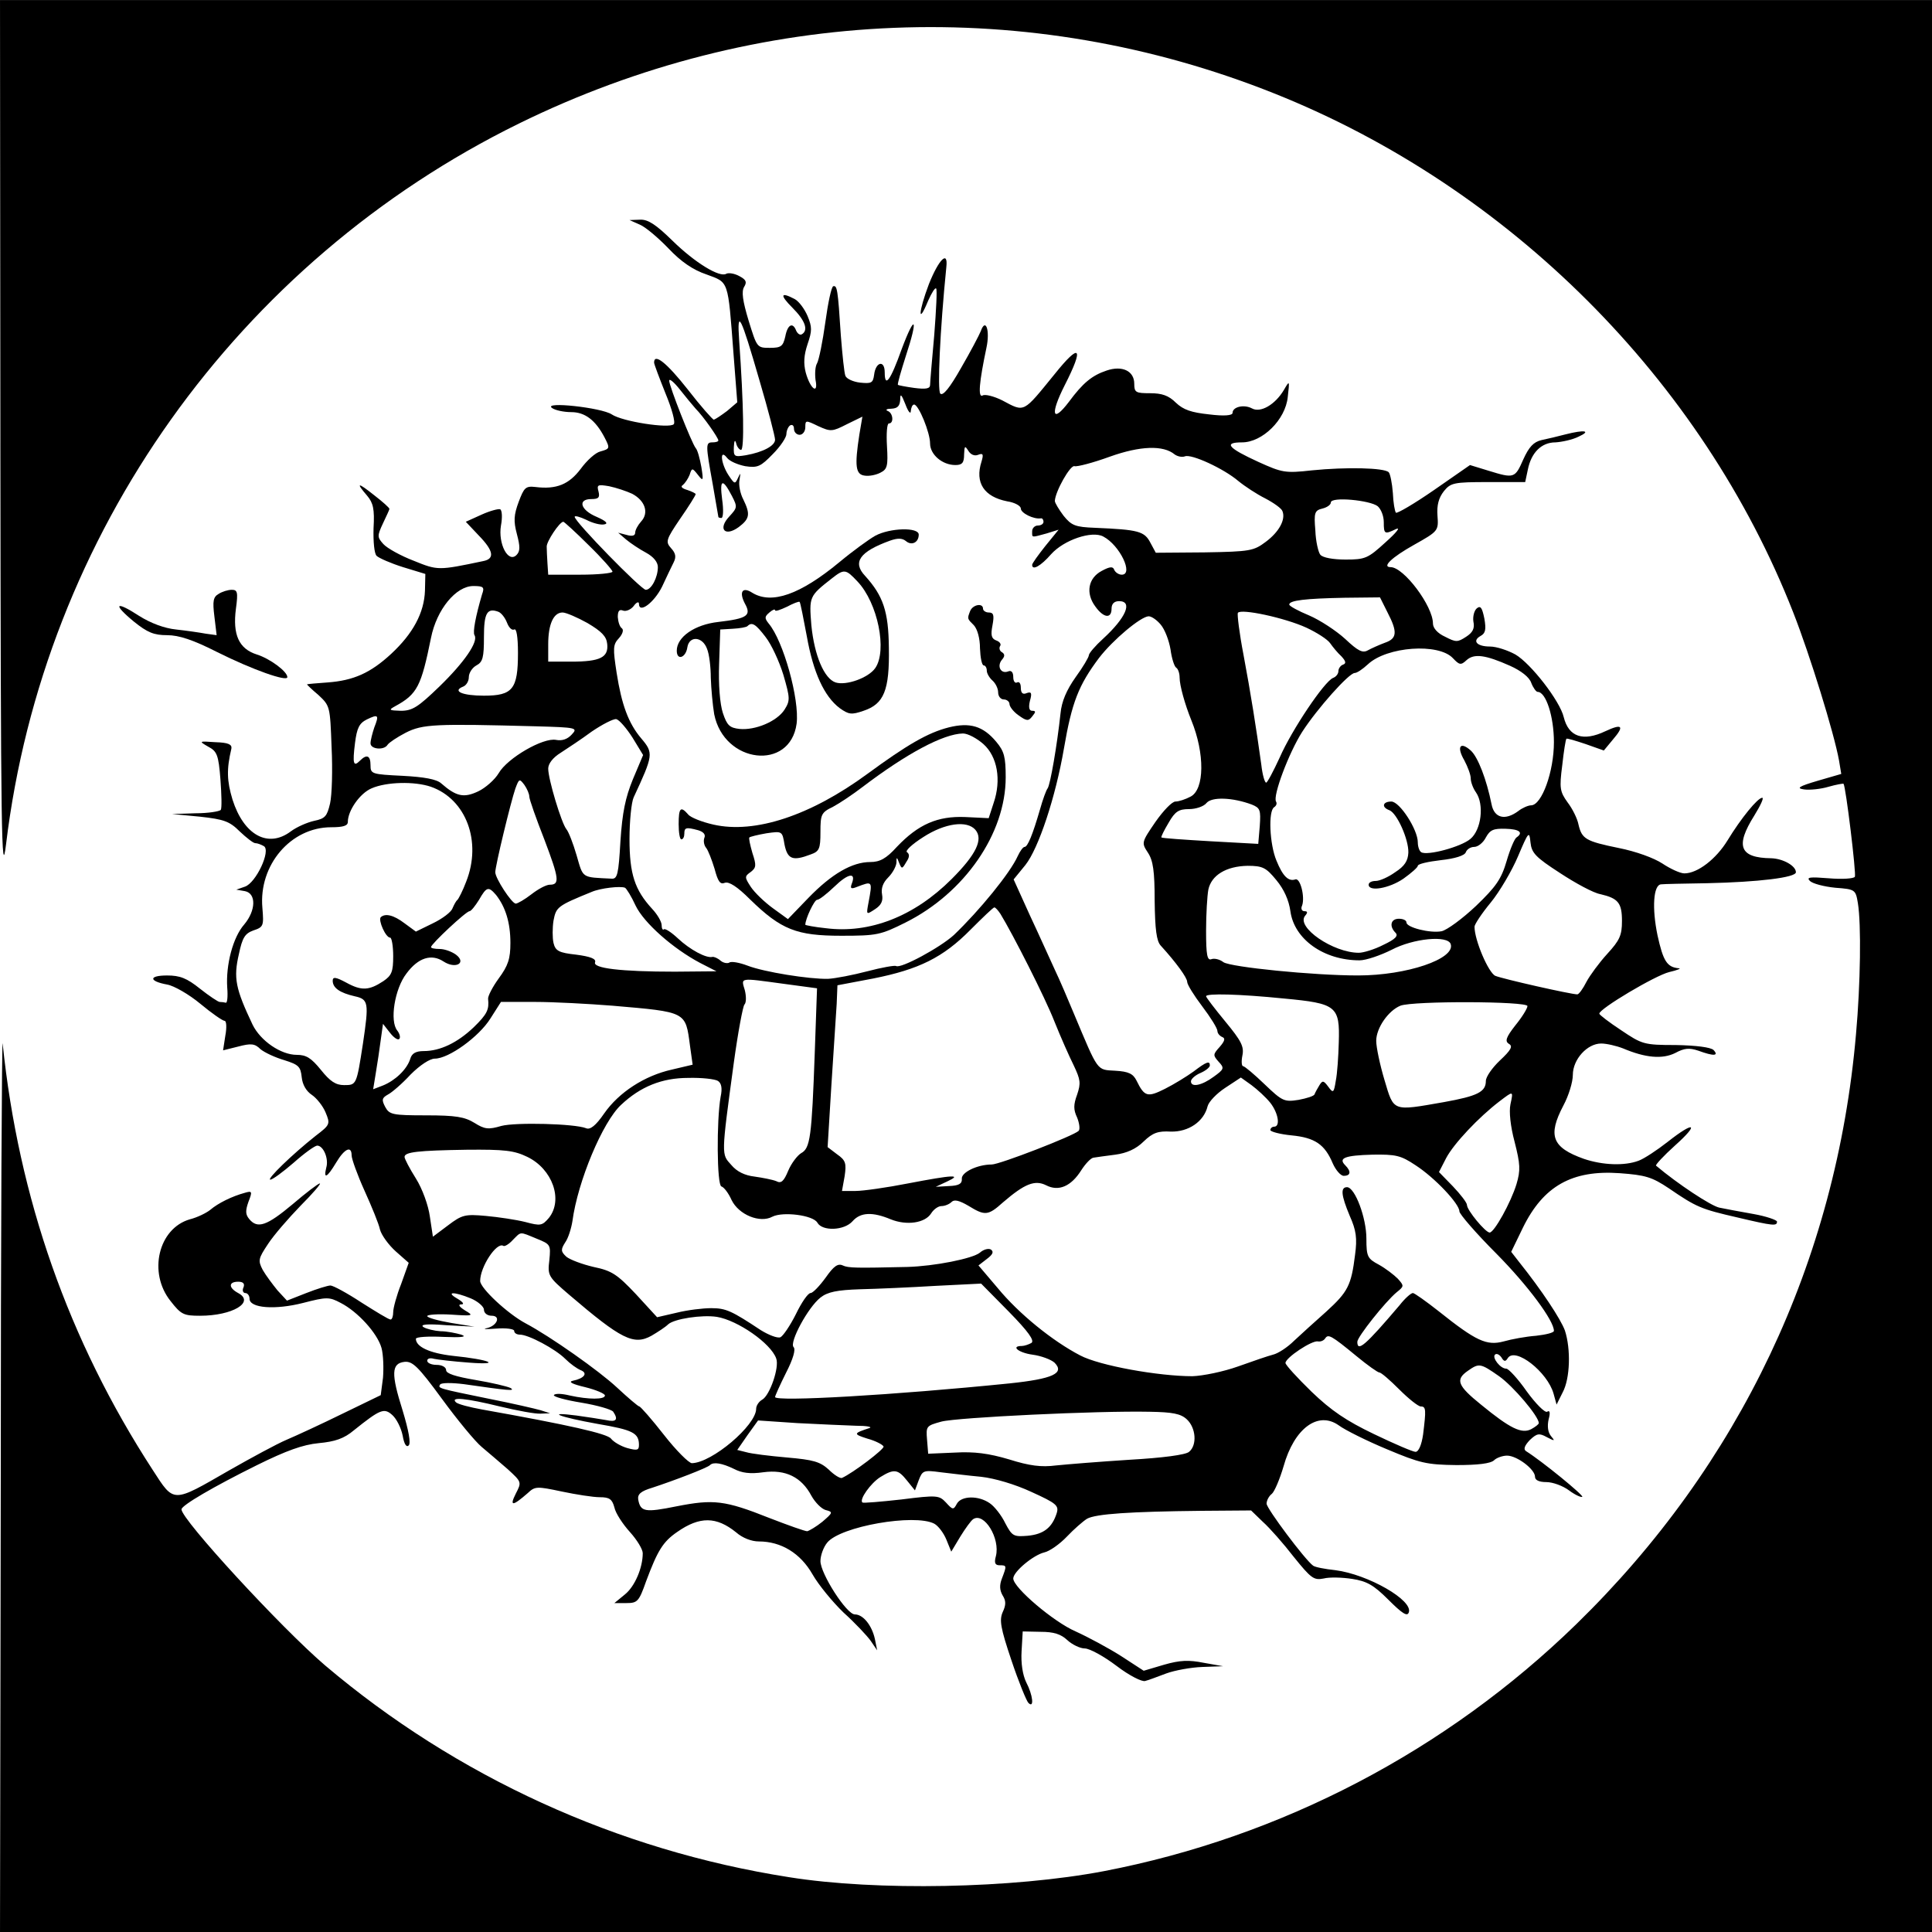 <?xml version="1.0" standalone="no"?>
<!DOCTYPE svg PUBLIC "-//W3C//DTD SVG 20010904//EN"
 "http://www.w3.org/TR/2001/REC-SVG-20010904/DTD/svg10.dtd">
<svg version="1.0" xmlns="http://www.w3.org/2000/svg"
 width="511pt" height="511pt" viewBox="0 0 511 511"
 preserveAspectRatio="xMidYMid meet">
<g transform="translate(0,511) scale(0.1,-0.1)"
fill="#000000" stroke="none">
<path d="M1 3938 c1 -1042 3 -1160 15 -1061 99 820 612 1540 1356 1906 631
310 1349 339 1998 80 622 -248 1132 -758 1373 -1373 44 -112 108 -319 121
-391 l6 -36 -62 -18 c-51 -15 -58 -20 -36 -23 15 -2 44 1 64 7 21 6 39 9 40 8
6 -7 34 -238 30 -246 -3 -5 -34 -7 -69 -4 -50 4 -60 3 -50 -7 7 -7 37 -15 67
-18 53 -4 54 -5 60 -41 9 -55 7 -213 -5 -346 -52 -601 -308 -1140 -740 -1561
-344 -335 -781 -563 -1249 -653 -241 -46 -602 -53 -833 -16 -454 71 -880 266
-1227 560 -116 99 -381 387 -380 413 1 11 85 60 200 117 77 38 121 54 163 58
43 4 67 12 93 34 70 56 80 60 102 40 11 -10 23 -34 27 -54 4 -23 10 -32 16
-26 6 6 0 39 -16 92 -31 98 -30 125 5 129 21 2 36 -12 99 -98 41 -56 88 -113
105 -127 17 -14 48 -41 69 -59 37 -34 37 -34 21 -65 -17 -34 -8 -33 32 2 19
18 24 18 90 4 38 -8 83 -15 100 -15 26 0 33 -5 39 -27 3 -15 22 -44 41 -65 19
-21 34 -46 34 -56 0 -39 -21 -88 -47 -109 l-28 -23 32 0 c29 0 33 4 52 58 30
80 44 104 82 130 60 42 104 41 156 -1 17 -15 41 -24 60 -24 59 0 110 -31 142
-87 16 -28 53 -73 82 -101 30 -27 62 -61 72 -75 l17 -25 -6 30 c-8 36 -31 65
-53 65 -22 0 -91 108 -91 141 0 15 8 37 18 49 35 43 231 77 283 50 11 -6 25
-25 32 -42 l13 -32 24 40 c13 21 28 42 34 46 29 19 72 -51 60 -98 -5 -18 -2
-24 10 -24 19 0 19 -1 6 -35 -7 -18 -6 -31 2 -45 9 -14 9 -25 0 -44 -9 -21 -6
-41 23 -127 19 -57 40 -108 45 -113 16 -16 12 21 -6 55 -9 19 -14 49 -12 82
l3 52 47 -1 c35 0 54 -6 71 -22 13 -12 34 -22 46 -22 13 0 51 -21 84 -46 34
-26 68 -43 76 -40 9 2 34 12 56 20 22 8 65 16 95 17 l55 2 -51 9 c-40 8 -63 7
-105 -5 l-54 -16 -60 39 c-33 21 -87 50 -120 65 -58 25 -165 116 -165 140 0
18 53 62 82 69 14 3 41 22 60 42 18 19 42 40 53 47 23 13 115 19 302 21 l132
1 31 -30 c18 -16 55 -58 82 -93 46 -57 53 -62 79 -57 15 4 49 3 75 -1 39 -6
57 -16 96 -55 37 -37 50 -45 54 -34 13 32 -108 101 -194 112 -28 3 -54 8 -59
12 -21 15 -123 151 -123 164 0 8 6 20 14 26 7 6 21 39 31 73 28 100 91 147
146 108 16 -12 74 -41 127 -63 88 -37 105 -41 184 -42 57 0 91 4 100 13 6 6
22 12 34 12 26 0 74 -36 74 -56 0 -9 11 -14 30 -14 17 0 44 -10 60 -22 16 -12
32 -19 35 -17 4 4 -106 94 -149 121 -7 5 -4 14 10 29 19 18 25 19 45 8 21 -11
23 -11 11 3 -8 10 -10 26 -6 44 5 18 3 25 -4 20 -6 -3 -30 21 -54 54 -23 33
-48 60 -54 60 -16 0 -38 29 -30 37 4 4 11 1 17 -7 7 -12 11 -12 17 -2 20 30
105 -37 121 -94 l8 -29 16 32 c20 37 22 115 6 164 -11 30 -61 106 -121 181
l-21 27 31 64 c54 110 130 153 256 144 68 -5 85 -10 130 -40 73 -50 85 -55
181 -77 97 -23 105 -23 105 -11 0 4 -28 14 -62 20 -35 6 -76 14 -91 17 -22 5
-109 62 -167 111 -2 2 20 26 50 53 66 59 52 66 -19 10 -28 -22 -63 -45 -77
-50 -37 -14 -95 -12 -145 5 -84 30 -96 61 -54 141 14 26 25 62 25 81 0 41 38
83 75 83 14 0 40 -6 58 -13 59 -25 104 -29 138 -12 24 13 37 14 61 6 41 -15
55 -14 40 2 -8 7 -45 12 -100 13 -84 0 -89 2 -144 39 -32 21 -58 41 -58 44 0
13 148 101 185 110 22 5 33 10 25 10 -31 3 -41 19 -56 87 -15 72 -11 133 9
135 7 1 62 2 122 3 136 3 235 15 235 29 0 17 -34 36 -65 37 -84 1 -96 32 -45
113 16 26 26 47 21 47 -12 0 -56 -54 -92 -113 -30 -49 -79 -87 -114 -87 -11 0
-37 12 -58 26 -23 15 -70 32 -115 41 -88 18 -98 24 -107 62 -3 16 -16 42 -29
59 -20 28 -22 37 -14 98 4 37 9 68 11 70 1 2 24 -5 51 -14 l48 -17 24 29 c31
36 25 43 -20 22 -59 -28 -97 -15 -110 37 -10 43 -87 142 -128 166 -20 11 -50
21 -67 21 -35 0 -48 15 -25 28 13 7 15 17 10 46 -6 29 -10 35 -20 27 -7 -6
-11 -22 -9 -35 4 -18 -2 -29 -19 -40 -23 -15 -27 -15 -56 0 -20 9 -32 23 -32
35 0 46 -77 149 -112 149 -24 0 3 26 62 59 64 36 65 37 62 77 -2 28 3 47 17
65 18 22 26 24 117 24 l98 0 7 33 c9 45 36 72 73 72 17 1 45 7 61 15 35 16 16
19 -35 6 -19 -5 -48 -12 -63 -15 -21 -5 -33 -18 -48 -51 -22 -50 -24 -51 -92
-30 l-49 15 -95 -66 c-52 -36 -98 -63 -101 -60 -3 4 -7 27 -8 52 -2 26 -7 51
-11 55 -12 12 -113 14 -203 5 -71 -8 -79 -6 -141 22 -81 37 -94 52 -44 52 54
0 115 60 121 120 5 44 5 45 -10 19 -23 -39 -62 -62 -85 -49 -21 11 -51 4 -51
-12 0 -7 -22 -9 -62 -4 -47 5 -68 12 -88 31 -19 19 -37 25 -68 25 -38 0 -42 2
-42 25 0 34 -32 49 -73 35 -39 -13 -63 -33 -100 -83 -44 -58 -50 -33 -11 44
52 102 41 114 -27 29 -84 -103 -78 -101 -138 -69 -22 11 -46 17 -52 13 -13 -7
-9 36 10 126 10 46 -2 81 -15 44 -4 -10 -27 -54 -52 -97 -30 -53 -48 -75 -55
-68 -8 8 -1 166 16 335 5 45 -20 20 -46 -45 -28 -74 -30 -112 -2 -44 9 20 18
35 21 32 3 -2 0 -58 -5 -123 -6 -66 -11 -125 -11 -132 0 -10 -11 -12 -42 -8
-22 3 -42 7 -43 8 -2 2 8 36 21 77 33 100 25 114 -11 18 -30 -84 -45 -104 -45
-62 0 34 -24 28 -28 -6 -3 -22 -7 -24 -37 -21 -18 2 -36 10 -39 18 -3 7 -8 55
-12 106 -8 125 -10 133 -20 131 -5 -1 -14 -44 -21 -95 -7 -51 -17 -100 -22
-109 -5 -8 -6 -28 -4 -44 8 -40 -14 -24 -26 20 -6 24 -5 45 5 75 12 35 12 45
0 74 -8 19 -23 39 -34 45 -38 20 -40 11 -6 -23 33 -33 43 -59 25 -70 -5 -3
-11 1 -15 9 -9 24 -23 17 -29 -15 -6 -26 -11 -30 -41 -30 -34 0 -34 1 -56 72
-16 53 -19 77 -12 89 8 13 6 19 -13 29 -13 7 -28 9 -34 6 -17 -11 -83 29 -143
88 -43 42 -64 56 -85 55 l-28 -1 27 -12 c15 -6 49 -35 76 -63 33 -35 65 -57
101 -69 59 -22 56 -12 71 -209 l10 -129 -27 -23 c-16 -12 -31 -22 -35 -23 -3
0 -35 36 -69 80 -56 71 -89 97 -89 71 0 -4 14 -41 30 -81 17 -41 27 -77 22
-82 -12 -12 -136 7 -164 26 -27 18 -183 35 -158 17 8 -6 31 -11 51 -11 36 0
64 -21 88 -67 15 -29 14 -30 -11 -37 -13 -3 -36 -24 -52 -46 -31 -41 -64 -55
-120 -48 -26 3 -30 -2 -44 -39 -13 -35 -14 -51 -5 -85 9 -34 9 -46 -1 -56 -22
-22 -49 30 -41 78 4 21 3 40 -2 43 -4 2 -27 -4 -49 -14 l-42 -19 34 -36 c40
-41 43 -62 12 -68 -119 -25 -120 -25 -184 1 -34 13 -70 33 -80 44 -16 18 -17
21 -1 55 9 19 17 36 17 38 0 3 -18 19 -40 36 -44 35 -50 35 -19 -1 16 -19 20
-35 17 -86 -1 -36 2 -67 8 -73 6 -6 38 -20 70 -30 l59 -18 -1 -44 c-2 -59 -32
-114 -89 -167 -55 -51 -100 -71 -169 -76 -28 -2 -52 -4 -54 -5 -1 0 12 -13 30
-28 31 -29 31 -30 35 -138 3 -60 1 -127 -4 -149 -8 -34 -13 -40 -42 -46 -18
-4 -46 -16 -62 -28 -60 -45 -124 -10 -154 84 -15 50 -16 80 -3 135 2 11 -8 16
-42 17 -44 3 -45 3 -19 -12 23 -12 27 -22 32 -86 3 -40 4 -76 1 -81 -3 -4 -33
-9 -67 -9 l-62 -2 74 -7 c63 -7 78 -12 105 -39 18 -17 36 -31 41 -31 6 0 16
-4 23 -8 19 -12 -21 -97 -50 -107 l-23 -8 23 -4 c30 -6 29 -51 -2 -88 -30 -34
-49 -107 -45 -167 2 -24 0 -42 -4 -40 -4 1 -11 2 -16 2 -4 0 -28 16 -52 35
-35 28 -53 35 -87 35 -49 0 -49 -15 0 -24 18 -3 58 -26 88 -51 30 -25 59 -45
64 -45 5 0 6 -18 2 -39 l-6 -39 40 10 c34 9 44 8 59 -7 11 -9 39 -22 63 -29
38 -12 43 -17 46 -45 2 -20 12 -37 27 -47 12 -8 29 -29 36 -46 13 -31 12 -33
-26 -62 -62 -49 -131 -116 -120 -116 6 0 33 20 62 45 28 25 56 45 62 45 16 0
31 -34 24 -58 -8 -32 2 -27 26 13 22 37 41 46 41 19 0 -9 15 -51 34 -93 19
-42 38 -88 41 -103 4 -15 23 -41 42 -58 l34 -30 -20 -56 c-12 -30 -21 -64 -21
-74 0 -11 -3 -20 -7 -20 -5 0 -39 21 -77 45 -38 25 -75 45 -82 45 -7 0 -36 -9
-64 -20 l-51 -20 -25 27 c-13 16 -31 40 -39 54 -13 25 -12 30 14 69 15 23 54
68 86 101 32 32 55 59 51 59 -4 0 -37 -25 -72 -55 -68 -57 -93 -66 -115 -39
-10 12 -10 22 -2 45 11 28 10 30 -10 24 -33 -9 -70 -27 -91 -45 -10 -8 -34
-20 -54 -25 -83 -24 -111 -141 -51 -216 28 -36 35 -39 78 -39 86 0 146 36 101
60 -26 14 -26 30 0 30 13 0 18 -5 14 -15 -4 -8 -1 -15 5 -15 6 0 11 -7 11 -15
0 -25 68 -30 142 -11 62 16 69 16 99 0 45 -23 97 -80 108 -119 5 -18 6 -54 4
-79 l-6 -46 -101 -49 c-55 -27 -122 -58 -148 -69 -26 -11 -94 -48 -152 -81
-151 -87 -145 -87 -202 1 -223 343 -355 720 -397 1128 -2 19 -5 -502 -5 -1157
l-2 -1193 2555 0 2555 0 0 2555 0 2555 -2555 0 -2555 0 1 -1172z m2008 165
c23 -78 41 -148 41 -156 0 -16 -32 -33 -77 -41 -31 -5 -33 -4 -32 22 1 17 3
20 6 10 2 -10 9 -18 13 -18 9 0 7 121 -5 290 -6 86 4 66 54 -107z m-169 -74
c20 -20 60 -77 60 -84 0 -3 -7 -5 -15 -5 -19 0 -19 -5 0 -110 8 -47 15 -86 15
-87 0 -2 4 -3 8 -3 5 0 6 22 2 49 -7 54 1 57 26 9 15 -29 14 -31 -7 -54 -31
-33 -12 -55 25 -28 29 22 31 34 12 73 -8 15 -13 39 -10 52 3 19 3 20 -4 5 -8
-17 -9 -17 -25 7 -21 32 -24 72 -4 46 7 -9 28 -18 48 -22 33 -5 41 -1 73 32
20 20 36 44 36 53 0 9 5 20 10 23 6 3 10 -1 10 -9 0 -9 7 -16 15 -16 8 0 15 9
15 20 0 19 1 19 34 3 33 -15 37 -15 76 5 l41 20 -8 -47 c-13 -84 -10 -106 14
-109 12 -2 31 2 42 8 18 9 20 18 17 70 -2 33 0 60 5 60 14 0 11 28 -3 33 -7 3
-3 6 10 6 16 1 22 7 23 24 0 17 3 15 14 -13 7 -19 14 -27 14 -17 1 9 4 17 9
17 12 -1 42 -74 42 -103 0 -29 32 -57 67 -57 18 0 23 6 23 28 1 23 2 24 11 10
6 -10 16 -15 26 -11 13 5 15 2 9 -18 -18 -56 7 -93 68 -105 20 -3 36 -12 36
-19 0 -12 34 -29 53 -26 4 1 7 -4 7 -9 0 -6 -7 -10 -15 -10 -8 0 -15 -7 -15
-15 0 -18 -3 -17 38 -6 l32 10 -35 -43 c-19 -24 -35 -46 -35 -50 0 -16 23 -3
50 28 34 38 108 63 138 47 44 -23 81 -101 49 -101 -8 0 -17 6 -20 13 -3 9 -11
9 -33 -3 -36 -19 -43 -59 -17 -94 22 -31 43 -33 43 -6 0 13 7 20 20 20 37 0
18 -44 -42 -99 -21 -19 -38 -39 -38 -44 0 -5 -16 -32 -35 -58 -24 -34 -37 -64
-40 -96 -9 -84 -27 -188 -34 -198 -4 -5 -13 -30 -20 -55 -20 -69 -33 -100 -41
-100 -4 0 -12 -11 -18 -24 -20 -45 -102 -145 -169 -209 -36 -33 -141 -90 -153
-82 -4 2 -38 -4 -76 -14 -38 -10 -85 -19 -104 -20 -50 -1 -169 18 -213 35 -21
8 -43 12 -48 8 -5 -3 -16 -1 -23 5 -8 7 -18 11 -22 10 -16 -4 -59 19 -91 49
-17 16 -34 27 -37 24 -3 -3 -6 2 -6 11 0 9 -11 28 -25 43 -46 50 -60 92 -60
185 0 47 5 97 11 110 52 112 53 117 20 156 -34 40 -52 90 -65 173 -10 65 -10
75 6 92 10 11 13 22 8 26 -6 4 -10 17 -11 30 0 16 4 21 14 17 8 -3 21 3 28 12
7 10 14 13 14 6 0 -27 40 3 61 45 12 26 26 55 31 65 7 14 5 24 -7 37 -15 17
-14 22 24 78 23 33 41 62 41 65 0 2 -10 7 -22 11 -14 4 -19 9 -12 13 6 5 14
17 18 27 6 19 7 19 22 0 14 -18 15 -16 9 21 -4 22 -10 45 -15 50 -11 14 -70
164 -70 178 0 7 13 -4 28 -23 15 -19 34 -42 42 -51z m1267 -121 c7 -5 19 -8
27 -5 17 7 102 -32 141 -65 17 -14 49 -35 71 -46 23 -12 44 -27 46 -34 9 -22
-9 -55 -44 -81 -32 -24 -41 -26 -162 -28 l-129 -1 -14 26 c-16 31 -31 35 -147
40 -52 2 -62 6 -83 32 -12 16 -23 34 -23 39 1 25 41 96 52 92 7 -2 49 9 93 25
81 29 142 31 172 6z m-1435 -104 c34 -18 45 -50 24 -73 -9 -10 -16 -23 -16
-30 0 -8 -8 -10 -22 -6 l-23 6 21 -18 c12 -10 36 -26 53 -35 20 -11 31 -25 31
-38 0 -27 -17 -60 -32 -60 -12 0 -188 180 -188 193 0 4 14 0 31 -8 17 -9 38
-14 47 -12 12 2 5 9 -20 20 -43 18 -51 47 -14 47 19 0 23 4 19 20 -5 18 -2 19
28 14 19 -4 46 -13 61 -20z m1972 -33 c9 -8 16 -26 16 -42 0 -32 2 -33 33 -18
12 5 0 -10 -28 -35 -47 -43 -54 -46 -106 -46 -33 0 -61 5 -67 13 -5 6 -12 35
-13 64 -4 47 -2 53 19 58 12 3 22 10 22 16 0 16 104 6 124 -10z m-2087 -103
c35 -34 63 -66 63 -70 0 -4 -38 -8 -85 -8 l-85 0 -2 30 c-1 17 -2 36 -2 44 -1
13 34 66 44 66 2 0 33 -28 67 -62z m-282 -130 c-17 -58 -25 -100 -20 -108 11
-17 -27 -72 -93 -136 -56 -54 -71 -64 -102 -64 -31 1 -33 2 -15 12 59 32 69
53 95 181 15 75 66 137 112 137 27 0 30 -3 23 -22z m2395 -48 c27 -52 25 -69
-7 -80 -16 -6 -36 -15 -45 -20 -14 -8 -26 -2 -60 30 -24 22 -67 50 -95 62 -29
12 -53 25 -53 29 0 11 42 16 147 18 l93 1 20 -40z m-2329 -27 c5 -13 13 -21
19 -18 6 4 10 -19 10 -62 0 -96 -14 -113 -90 -113 -57 0 -85 12 -55 24 8 3 15
14 15 25 0 11 9 25 20 31 17 9 20 21 20 75 0 63 8 78 38 67 8 -3 18 -16 23
-29z m2114 -13 c28 -13 56 -31 63 -41 7 -10 20 -26 30 -35 12 -13 13 -19 4
-22 -6 -2 -12 -10 -12 -17 0 -7 -6 -15 -14 -18 -23 -9 -109 -137 -141 -210
-17 -37 -33 -67 -36 -67 -4 0 -10 21 -13 48 -13 94 -28 189 -47 290 -11 57
-17 107 -15 111 8 12 124 -13 181 -39z m-1901 12 c37 -22 50 -35 52 -55 4 -36
-19 -47 -95 -47 l-61 0 0 46 c0 53 14 84 38 84 9 0 39 -13 66 -28z m1516 -4
c11 -13 22 -42 26 -66 3 -23 10 -45 15 -48 5 -3 9 -15 9 -26 0 -21 14 -71 31
-113 36 -88 35 -183 -2 -202 -13 -7 -31 -13 -40 -13 -9 0 -32 -24 -53 -54 -37
-54 -37 -55 -20 -81 14 -21 18 -49 18 -128 1 -76 5 -106 16 -118 41 -45 70
-85 70 -96 0 -7 18 -36 40 -65 22 -29 40 -58 40 -65 0 -6 6 -13 13 -16 8 -3 7
-10 -7 -26 -18 -20 -18 -22 -3 -39 16 -17 15 -20 -13 -40 -31 -23 -60 -29 -60
-12 0 6 11 16 25 22 14 6 25 15 25 20 0 13 -9 10 -43 -16 -18 -13 -52 -34 -76
-46 -46 -23 -54 -21 -75 22 -9 18 -21 24 -56 26 -50 3 -44 -5 -110 152 -15 36
-37 88 -50 115 -13 28 -42 93 -66 144 l-43 95 31 38 c35 44 80 180 102 308 21
123 39 168 93 240 37 48 110 109 131 110 8 0 22 -10 32 -22z m773 -89 c17 -18
21 -19 36 -5 20 18 50 14 115 -15 29 -13 51 -30 56 -45 5 -13 13 -24 17 -24
22 0 43 -65 43 -133 0 -78 -32 -166 -60 -167 -8 0 -24 -7 -34 -15 -35 -26 -64
-19 -71 18 -13 65 -36 125 -55 142 -28 25 -38 10 -17 -26 9 -17 17 -38 17 -48
0 -9 6 -26 14 -37 22 -32 14 -99 -15 -123 -25 -21 -114 -45 -130 -35 -5 3 -9
15 -9 26 0 34 -48 108 -70 108 -23 0 -27 -15 -5 -23 20 -8 51 -77 50 -112 -1
-22 -10 -36 -35 -52 -18 -13 -41 -23 -51 -23 -11 0 -19 -4 -19 -10 0 -19 54
-10 92 16 21 15 38 30 38 34 0 5 27 11 61 15 37 4 63 12 66 21 3 8 13 14 22
14 10 0 24 11 31 25 11 20 20 24 52 23 37 -1 48 -10 29 -23 -5 -3 -17 -31 -26
-62 -14 -48 -28 -68 -81 -119 -36 -34 -77 -64 -91 -67 -30 -6 -93 10 -93 23 0
6 -9 10 -20 10 -22 0 -26 -20 -9 -37 8 -8 0 -17 -32 -32 -23 -12 -53 -21 -65
-21 -68 0 -167 68 -142 98 7 8 7 12 -2 12 -7 0 -10 7 -6 15 8 23 -5 74 -18 69
-18 -6 -33 8 -50 50 -18 43 -22 131 -6 141 6 4 8 10 5 15 -9 15 34 129 69 184
40 62 124 156 139 156 6 0 21 10 35 23 50 47 187 57 225 16z m-2853 -183 c-5
-15 -10 -34 -10 -42 0 -16 36 -19 45 -4 4 6 25 20 48 32 45 23 79 24 344 17
109 -3 112 -4 95 -22 -11 -12 -25 -17 -41 -14 -34 7 -129 -48 -152 -88 -10
-17 -35 -39 -54 -48 -38 -18 -58 -14 -98 21 -12 11 -45 17 -102 20 -82 4 -85
5 -85 28 0 26 -10 30 -28 12 -17 -17 -20 -9 -13 47 5 39 11 52 31 62 31 15 33
12 20 -21z m683 -27 l28 -46 -27 -64 c-20 -49 -28 -88 -33 -164 -5 -87 -8
-100 -23 -99 -81 4 -75 0 -93 62 -9 31 -21 62 -27 69 -13 16 -48 132 -48 160
0 13 12 29 33 42 17 11 55 36 82 56 28 19 57 34 65 33 8 -2 27 -24 43 -49z
m-273 -156 c0 -7 18 -58 40 -114 39 -103 41 -119 14 -119 -9 0 -30 -11 -48
-25 -18 -14 -37 -25 -42 -25 -11 1 -54 67 -54 83 0 17 41 186 53 221 10 27 11
27 24 10 7 -10 13 -24 13 -31z m-260 26 c93 -33 135 -145 93 -251 -9 -24 -20
-45 -23 -48 -4 -3 -9 -13 -13 -22 -3 -10 -27 -28 -52 -40 l-45 -22 -30 22
c-29 22 -51 27 -63 16 -7 -8 13 -54 25 -54 4 0 8 -22 8 -49 0 -41 -4 -51 -26
-66 -38 -25 -58 -26 -98 -4 -28 15 -36 16 -36 5 0 -19 19 -32 58 -41 37 -8 38
-17 22 -125 -17 -110 -17 -110 -50 -110 -22 0 -37 10 -61 40 -26 32 -39 40
-64 40 -42 0 -96 37 -117 80 -45 95 -51 123 -36 187 9 43 16 54 38 62 27 9 28
12 24 60 -10 113 75 213 182 213 32 0 44 4 44 14 0 30 32 76 63 89 39 17 113
19 157 4z m2171 -47 c22 -9 24 -14 21 -57 l-4 -47 -127 7 c-69 4 -127 8 -129
10 -2 1 7 19 19 39 17 30 27 36 54 36 18 0 39 7 46 16 14 17 69 15 120 -4z
m815 -181 c41 -27 89 -53 107 -56 47 -11 57 -23 57 -71 0 -38 -6 -51 -39 -87
-21 -23 -46 -57 -55 -74 -9 -18 -20 -33 -24 -33 -17 0 -198 41 -217 49 -18 8
-55 94 -55 130 0 6 19 35 43 64 23 28 56 84 72 122 28 66 30 68 33 37 3 -28
13 -39 78 -81z m-750 -19 c20 -24 33 -53 37 -82 10 -74 88 -130 183 -130 17 0
55 13 85 28 57 30 148 39 156 15 13 -39 -116 -83 -245 -83 -119 0 -336 22
-356 35 -10 8 -25 11 -32 8 -11 -4 -14 11 -14 75 0 44 3 93 6 109 8 38 47 62
104 63 40 0 49 -5 76 -38z m-1695 -67 c22 -46 99 -114 171 -152 l43 -22 -110
-1 c-143 0 -218 9 -211 25 3 9 -12 15 -50 20 -46 5 -55 10 -60 31 -3 13 -3 40
0 59 7 36 10 39 101 76 23 10 76 16 88 11 4 -2 17 -23 28 -47z m-369 28 c25
-32 38 -73 38 -127 0 -42 -6 -60 -31 -94 -16 -22 -29 -47 -28 -54 3 -28 -2
-40 -38 -75 -43 -41 -89 -63 -132 -63 -21 0 -32 -6 -36 -21 -9 -28 -40 -57
-72 -70 l-26 -10 7 43 c4 24 10 63 13 87 l6 43 18 -23 c10 -13 21 -21 25 -17
4 4 1 14 -5 22 -21 25 -7 111 24 151 31 42 66 53 98 32 32 -21 62 -4 33 18
-11 8 -30 15 -43 15 -13 0 -23 2 -23 5 0 8 93 95 102 95 4 0 15 14 25 30 20
35 25 36 45 13z m1334 -50 c33 -54 118 -221 143 -285 16 -40 39 -92 51 -116
18 -38 19 -47 9 -77 -10 -27 -10 -40 0 -61 6 -15 8 -31 4 -35 -13 -13 -209
-89 -230 -89 -38 0 -81 -21 -79 -38 1 -13 -8 -18 -34 -19 l-35 -2 30 14 c41
19 17 18 -103 -5 -56 -11 -119 -20 -139 -20 l-36 0 7 39 c5 34 3 42 -20 58
l-25 19 10 164 c6 91 12 187 14 215 l2 49 95 18 c120 24 184 55 257 129 32 32
60 59 63 59 3 0 10 -8 16 -17z m-574 -185 l89 -12 -6 -170 c-8 -224 -12 -253
-36 -266 -10 -6 -26 -27 -34 -46 -12 -29 -19 -35 -32 -28 -10 4 -36 9 -57 12
-26 3 -47 13 -62 31 -26 29 -27 21 7 271 11 80 24 149 28 153 5 5 5 22 1 38
-10 34 -16 33 102 17z m1324 -39 c139 -13 148 -20 145 -116 -1 -37 -4 -83 -8
-102 -5 -32 -7 -33 -20 -15 -12 16 -15 17 -23 4 -5 -8 -11 -19 -13 -24 -1 -5
-21 -11 -42 -15 -38 -6 -43 -4 -90 41 -27 26 -53 48 -57 48 -4 0 -5 13 -2 28
5 24 -3 39 -45 90 -28 34 -51 64 -51 67 0 8 87 6 206 -6z m-1776 -19 c197 -17
193 -15 205 -106 l7 -50 -55 -13 c-72 -16 -140 -60 -179 -116 -22 -32 -37 -44
-48 -39 -30 12 -186 16 -224 6 -34 -10 -44 -9 -71 8 -26 16 -50 20 -128 20
-89 0 -97 2 -108 22 -10 19 -9 24 7 33 10 5 38 29 60 53 25 25 51 42 64 42 37
0 117 58 147 106 l28 44 90 0 c50 0 142 -5 205 -10z m2420 -1 c0 -6 -14 -29
-32 -51 -25 -32 -28 -42 -17 -49 11 -6 6 -16 -24 -44 -20 -19 -37 -43 -37 -54
0 -29 -22 -40 -111 -56 -137 -24 -132 -26 -157 58 -12 40 -22 87 -22 104 0 34
32 80 64 93 33 13 336 12 336 -1z m-2141 -198 c9 -6 12 -19 7 -42 -11 -63 -10
-233 2 -237 7 -2 19 -18 27 -36 19 -39 75 -62 108 -44 28 14 108 4 119 -16 13
-23 71 -21 93 4 21 24 53 25 101 5 42 -17 91 -10 107 16 7 11 19 19 27 19 9 0
21 5 27 11 7 7 20 4 44 -10 44 -27 52 -27 92 9 57 49 84 60 114 45 33 -17 66
-3 93 40 11 17 25 32 32 33 7 1 33 5 58 8 30 4 55 15 75 35 24 23 38 28 72 26
46 -1 87 26 97 67 3 12 24 34 47 49 l41 27 28 -20 c16 -12 38 -32 50 -47 21
-27 27 -63 10 -63 -5 0 -10 -4 -10 -9 0 -4 25 -11 56 -14 62 -6 88 -24 109
-74 8 -18 21 -33 29 -33 19 0 20 12 4 28 -19 19 -1 26 72 28 62 1 75 -2 114
-28 51 -33 116 -102 116 -122 0 -7 44 -58 98 -112 84 -85 152 -177 152 -204 0
-5 -21 -10 -47 -13 -27 -2 -65 -9 -86 -15 -45 -12 -73 1 -172 80 -33 26 -64
48 -68 48 -5 0 -21 -14 -35 -32 -91 -107 -112 -125 -112 -97 0 13 74 106 104
131 20 16 20 17 3 36 -10 10 -32 27 -50 37 -30 16 -33 21 -33 69 0 55 -30 135
-51 136 -18 0 -16 -21 7 -76 17 -38 20 -59 14 -103 -10 -81 -19 -98 -76 -150
-28 -25 -67 -60 -85 -77 -18 -18 -43 -34 -56 -37 -12 -3 -53 -17 -92 -31 -39
-14 -93 -25 -121 -26 -90 0 -246 28 -297 55 -73 38 -162 110 -218 178 l-51 60
22 17 c16 12 19 19 11 25 -7 4 -20 0 -29 -8 -19 -16 -121 -36 -192 -38 -135
-3 -156 -3 -171 4 -13 6 -24 -2 -45 -32 -16 -22 -34 -41 -40 -41 -7 0 -24 -25
-39 -56 -15 -30 -34 -58 -41 -61 -8 -3 -31 6 -52 19 -77 51 -92 58 -131 58
-22 0 -63 -5 -91 -12 l-52 -12 -56 61 c-50 53 -64 62 -112 72 -30 7 -62 19
-72 27 -15 14 -15 19 -3 38 8 11 16 37 19 56 14 105 80 263 129 308 51 48 108
71 177 71 36 1 71 -3 79 -8z m2096 -62 c-4 -19 0 -58 11 -99 15 -59 16 -75 5
-112 -15 -49 -59 -128 -71 -128 -11 0 -60 59 -60 73 0 6 -17 28 -37 49 l-37
38 19 37 c20 38 86 108 141 150 37 28 37 29 29 -8z m-2600 -139 c66 -32 95
-113 57 -161 -18 -21 -22 -22 -63 -11 -24 6 -71 13 -104 16 -55 5 -63 3 -100
-25 l-40 -30 -8 53 c-4 30 -20 74 -37 101 -17 27 -30 52 -30 57 0 13 35 17
164 19 101 1 126 -2 161 -19z m24 -216 c37 -15 38 -16 34 -57 -5 -41 -3 -44
53 -92 137 -117 170 -134 217 -108 17 10 37 23 44 30 16 15 90 26 129 20 55
-9 143 -70 157 -110 9 -23 -17 -98 -37 -109 -9 -5 -16 -16 -16 -24 0 -44 -117
-143 -170 -144 -8 0 -42 34 -74 75 -32 41 -62 75 -65 75 -3 0 -30 23 -59 50
-47 44 -176 135 -242 170 -47 25 -120 93 -120 112 0 37 43 103 61 93 3 -3 15
4 25 15 23 23 17 23 63 4z m1309 -276 c-7 -4 -19 -8 -25 -8 -31 0 -9 -18 28
-23 23 -3 49 -13 58 -21 28 -28 -4 -43 -119 -55 -306 -31 -620 -49 -620 -36 0
3 13 32 29 64 19 37 26 62 20 68 -12 12 38 105 71 131 19 15 44 20 105 22 44
1 134 5 200 9 l120 6 73 -74 c52 -53 69 -77 60 -83z m-1483 118 c19 -8 35 -22
35 -30 0 -9 9 -16 20 -16 26 0 15 -27 -13 -33 -12 -3 -1 -3 26 -1 26 2 47 -1
47 -6 0 -6 7 -10 15 -10 23 0 94 -38 120 -64 13 -13 31 -26 41 -30 20 -8 9
-22 -21 -28 -13 -3 -1 -9 33 -17 28 -7 52 -17 52 -22 0 -11 -43 -11 -93 0 -20
5 -39 6 -42 1 -2 -4 30 -13 73 -20 42 -7 80 -18 84 -24 14 -21 8 -28 -19 -22
-16 3 -50 8 -78 12 -85 11 -45 -4 55 -22 94 -16 110 -24 110 -56 0 -14 -5 -15
-31 -8 -17 5 -36 16 -43 25 -10 13 -111 36 -341 77 -33 6 -64 14 -69 19 -16
15 26 11 116 -11 46 -11 94 -20 108 -19 l25 1 -25 8 c-14 4 -74 18 -135 30
-137 28 -137 28 -131 38 3 5 31 5 63 1 118 -17 138 -19 123 -10 -8 4 -50 14
-92 21 -53 9 -78 17 -78 26 0 8 -11 14 -25 14 -14 0 -25 5 -25 11 0 6 8 8 18
5 9 -2 51 -7 92 -10 90 -7 56 8 -43 18 -61 7 -97 24 -97 45 0 5 33 7 73 5 48
-2 64 0 47 6 -14 4 -38 9 -55 9 -16 1 -37 6 -45 11 -10 7 9 9 60 5 l75 -4 -62
10 c-35 6 -63 14 -63 18 0 4 28 6 63 4 59 -4 61 -3 37 11 -16 10 -19 16 -10
16 9 0 5 6 -10 15 -33 19 -9 19 35 1z m2343 -153 c29 -24 56 -43 60 -43 5 0
28 -20 53 -45 24 -24 50 -45 57 -45 14 0 14 -9 6 -74 -4 -28 -12 -46 -20 -46
-7 0 -56 21 -110 47 -73 35 -113 62 -165 112 -38 37 -69 71 -69 76 0 14 71 61
86 57 7 -1 15 2 19 8 8 12 15 9 83 -47z m377 -53 c37 -26 105 -106 105 -124 0
-3 -9 -10 -20 -16 -25 -13 -55 1 -133 65 -62 50 -68 66 -35 89 30 21 33 21 83
-14z m-826 -114 c24 -22 28 -68 6 -86 -9 -8 -70 -16 -158 -21 -78 -5 -165 -12
-194 -15 -39 -5 -70 -1 -124 16 -54 16 -92 21 -144 18 l-70 -3 -3 37 c-3 36
-2 37 38 48 42 11 413 29 551 26 60 -1 82 -5 98 -20z m-875 -17 c28 0 44 -3
36 -6 -43 -14 -44 -16 -6 -28 22 -6 41 -16 43 -21 2 -7 -81 -70 -110 -83 -5
-2 -21 8 -35 22 -23 21 -41 26 -110 32 -46 4 -95 10 -108 14 l-24 6 27 39 28
39 104 -7 c57 -3 127 -6 155 -7z m-323 -114 c21 -11 43 -14 78 -9 59 8 101
-13 127 -62 10 -18 27 -35 38 -38 20 -5 19 -7 -9 -31 -16 -13 -35 -24 -40 -25
-6 0 -51 16 -100 35 -118 47 -148 50 -245 31 -84 -17 -96 -15 -102 18 -2 14 7
22 37 31 58 19 147 53 153 60 9 9 32 5 63 -10z m458 -31 l21 -26 10 27 c10 26
13 27 58 21 26 -3 74 -9 107 -12 36 -4 90 -20 133 -40 66 -30 73 -36 67 -56
-12 -38 -34 -56 -77 -60 -37 -3 -41 -1 -59 33 -10 21 -29 45 -41 53 -30 21
-75 20 -87 -1 -9 -17 -11 -17 -29 3 -18 19 -23 20 -118 8 -54 -6 -101 -10
-103 -8 -9 8 22 51 47 67 37 23 47 21 71 -9z"/>
<path d="M2315 3693 c-16 -9 -59 -40 -95 -70 -104 -86 -179 -112 -230 -81 -26
17 -36 3 -20 -28 18 -32 7 -40 -70 -49 -63 -7 -110 -40 -110 -76 0 -27 24 -19
28 9 5 31 40 29 52 -4 6 -14 10 -49 10 -77 1 -29 5 -72 9 -96 26 -131 201
-151 218 -25 8 64 -35 219 -74 265 -11 14 -11 18 2 29 8 7 15 10 15 6 0 -4 14
1 31 9 17 9 32 15 34 13 2 -2 10 -43 19 -91 17 -96 46 -159 87 -190 24 -17 31
-18 63 -7 54 18 69 54 67 167 -1 96 -15 137 -63 190 -34 36 -14 64 66 93 20 7
32 7 42 -1 15 -13 34 -4 34 17 0 20 -76 18 -115 -3z m-47 -121 c54 -57 79
-183 47 -229 -18 -26 -77 -47 -105 -38 -30 10 -56 71 -64 151 -6 76 -6 77 54
124 33 26 37 25 68 -8z m-243 -147 c15 -19 36 -64 47 -100 18 -62 18 -68 3
-92 -20 -31 -77 -55 -119 -51 -26 3 -33 9 -44 42 -8 24 -12 76 -10 130 l3 91
33 2 c19 1 36 4 39 7 12 12 22 5 48 -29z"/>
<path d="M2566 3494 c-8 -21 -8 -20 10 -38 9 -10 16 -34 16 -61 1 -25 5 -45
10 -45 4 0 8 -6 8 -14 0 -7 7 -19 15 -26 8 -7 15 -21 15 -31 0 -11 7 -19 15
-19 8 0 15 -6 15 -12 0 -7 11 -21 24 -30 21 -15 26 -16 36 -3 10 12 10 15 0
15 -8 0 -10 9 -6 26 6 21 4 25 -8 21 -11 -5 -16 0 -16 14 0 11 -4 17 -10 14
-5 -3 -10 3 -10 14 0 13 -5 19 -14 15 -19 -7 -30 14 -16 31 8 9 8 15 0 20 -6
3 -8 11 -5 16 4 5 -1 12 -10 15 -13 5 -15 14 -10 40 5 27 3 34 -10 34 -8 0
-15 5 -15 10 0 16 -27 11 -34 -6z"/>
<path d="M2509 3186 c-55 -14 -110 -46 -215 -123 -150 -110 -297 -159 -407
-134 -31 7 -61 19 -67 27 -20 23 -25 17 -25 -26 0 -22 3 -40 7 -40 5 0 8 7 8
15 0 16 4 18 37 9 13 -4 20 -11 16 -20 -3 -8 -1 -20 5 -27 5 -6 15 -32 22 -55
9 -34 15 -42 27 -37 11 4 33 -10 67 -44 82 -80 123 -96 241 -96 94 0 104 2
170 35 156 78 265 235 265 384 0 54 -4 69 -25 94 -35 42 -70 52 -126 38z m92
-44 c37 -33 48 -95 27 -156 l-13 -40 -62 3 c-73 3 -124 -19 -181 -79 -28 -31
-45 -40 -70 -40 -48 0 -102 -31 -164 -95 l-54 -56 -40 29 c-22 16 -48 41 -58
56 -17 26 -17 28 0 40 14 11 15 17 4 50 -6 21 -10 39 -8 41 2 2 22 7 45 11 42
6 42 6 48 -30 8 -39 22 -44 69 -26 23 8 26 15 26 59 0 47 2 52 33 67 17 9 53
33 79 53 116 88 213 140 265 141 13 0 37 -13 54 -28z m-21 -227 c21 -25 2 -65
-63 -130 -99 -99 -217 -145 -333 -130 -30 3 -54 8 -54 9 0 16 24 66 31 66 6 0
26 16 46 35 36 35 58 39 46 8 -5 -13 -2 -15 13 -9 42 16 42 17 31 -42 -6 -32
-6 -32 17 -17 17 11 22 22 19 39 -3 16 2 31 16 45 12 12 21 29 22 39 0 16 1
16 7 0 7 -17 8 -17 19 2 9 13 9 21 2 26 -6 3 13 21 43 40 57 37 116 45 138 19z"/>
<path d="M578 3539 c-14 -8 -16 -19 -11 -59 l6 -50 -29 4 c-16 3 -51 8 -78 11
-31 3 -68 17 -98 36 -63 41 -71 32 -14 -15 36 -29 53 -36 88 -36 31 0 68 -12
133 -45 92 -46 185 -79 185 -66 0 15 -46 49 -81 60 -47 15 -64 52 -55 121 6
44 4 50 -11 50 -10 0 -26 -5 -35 -11z"/>
</g>
</svg>
